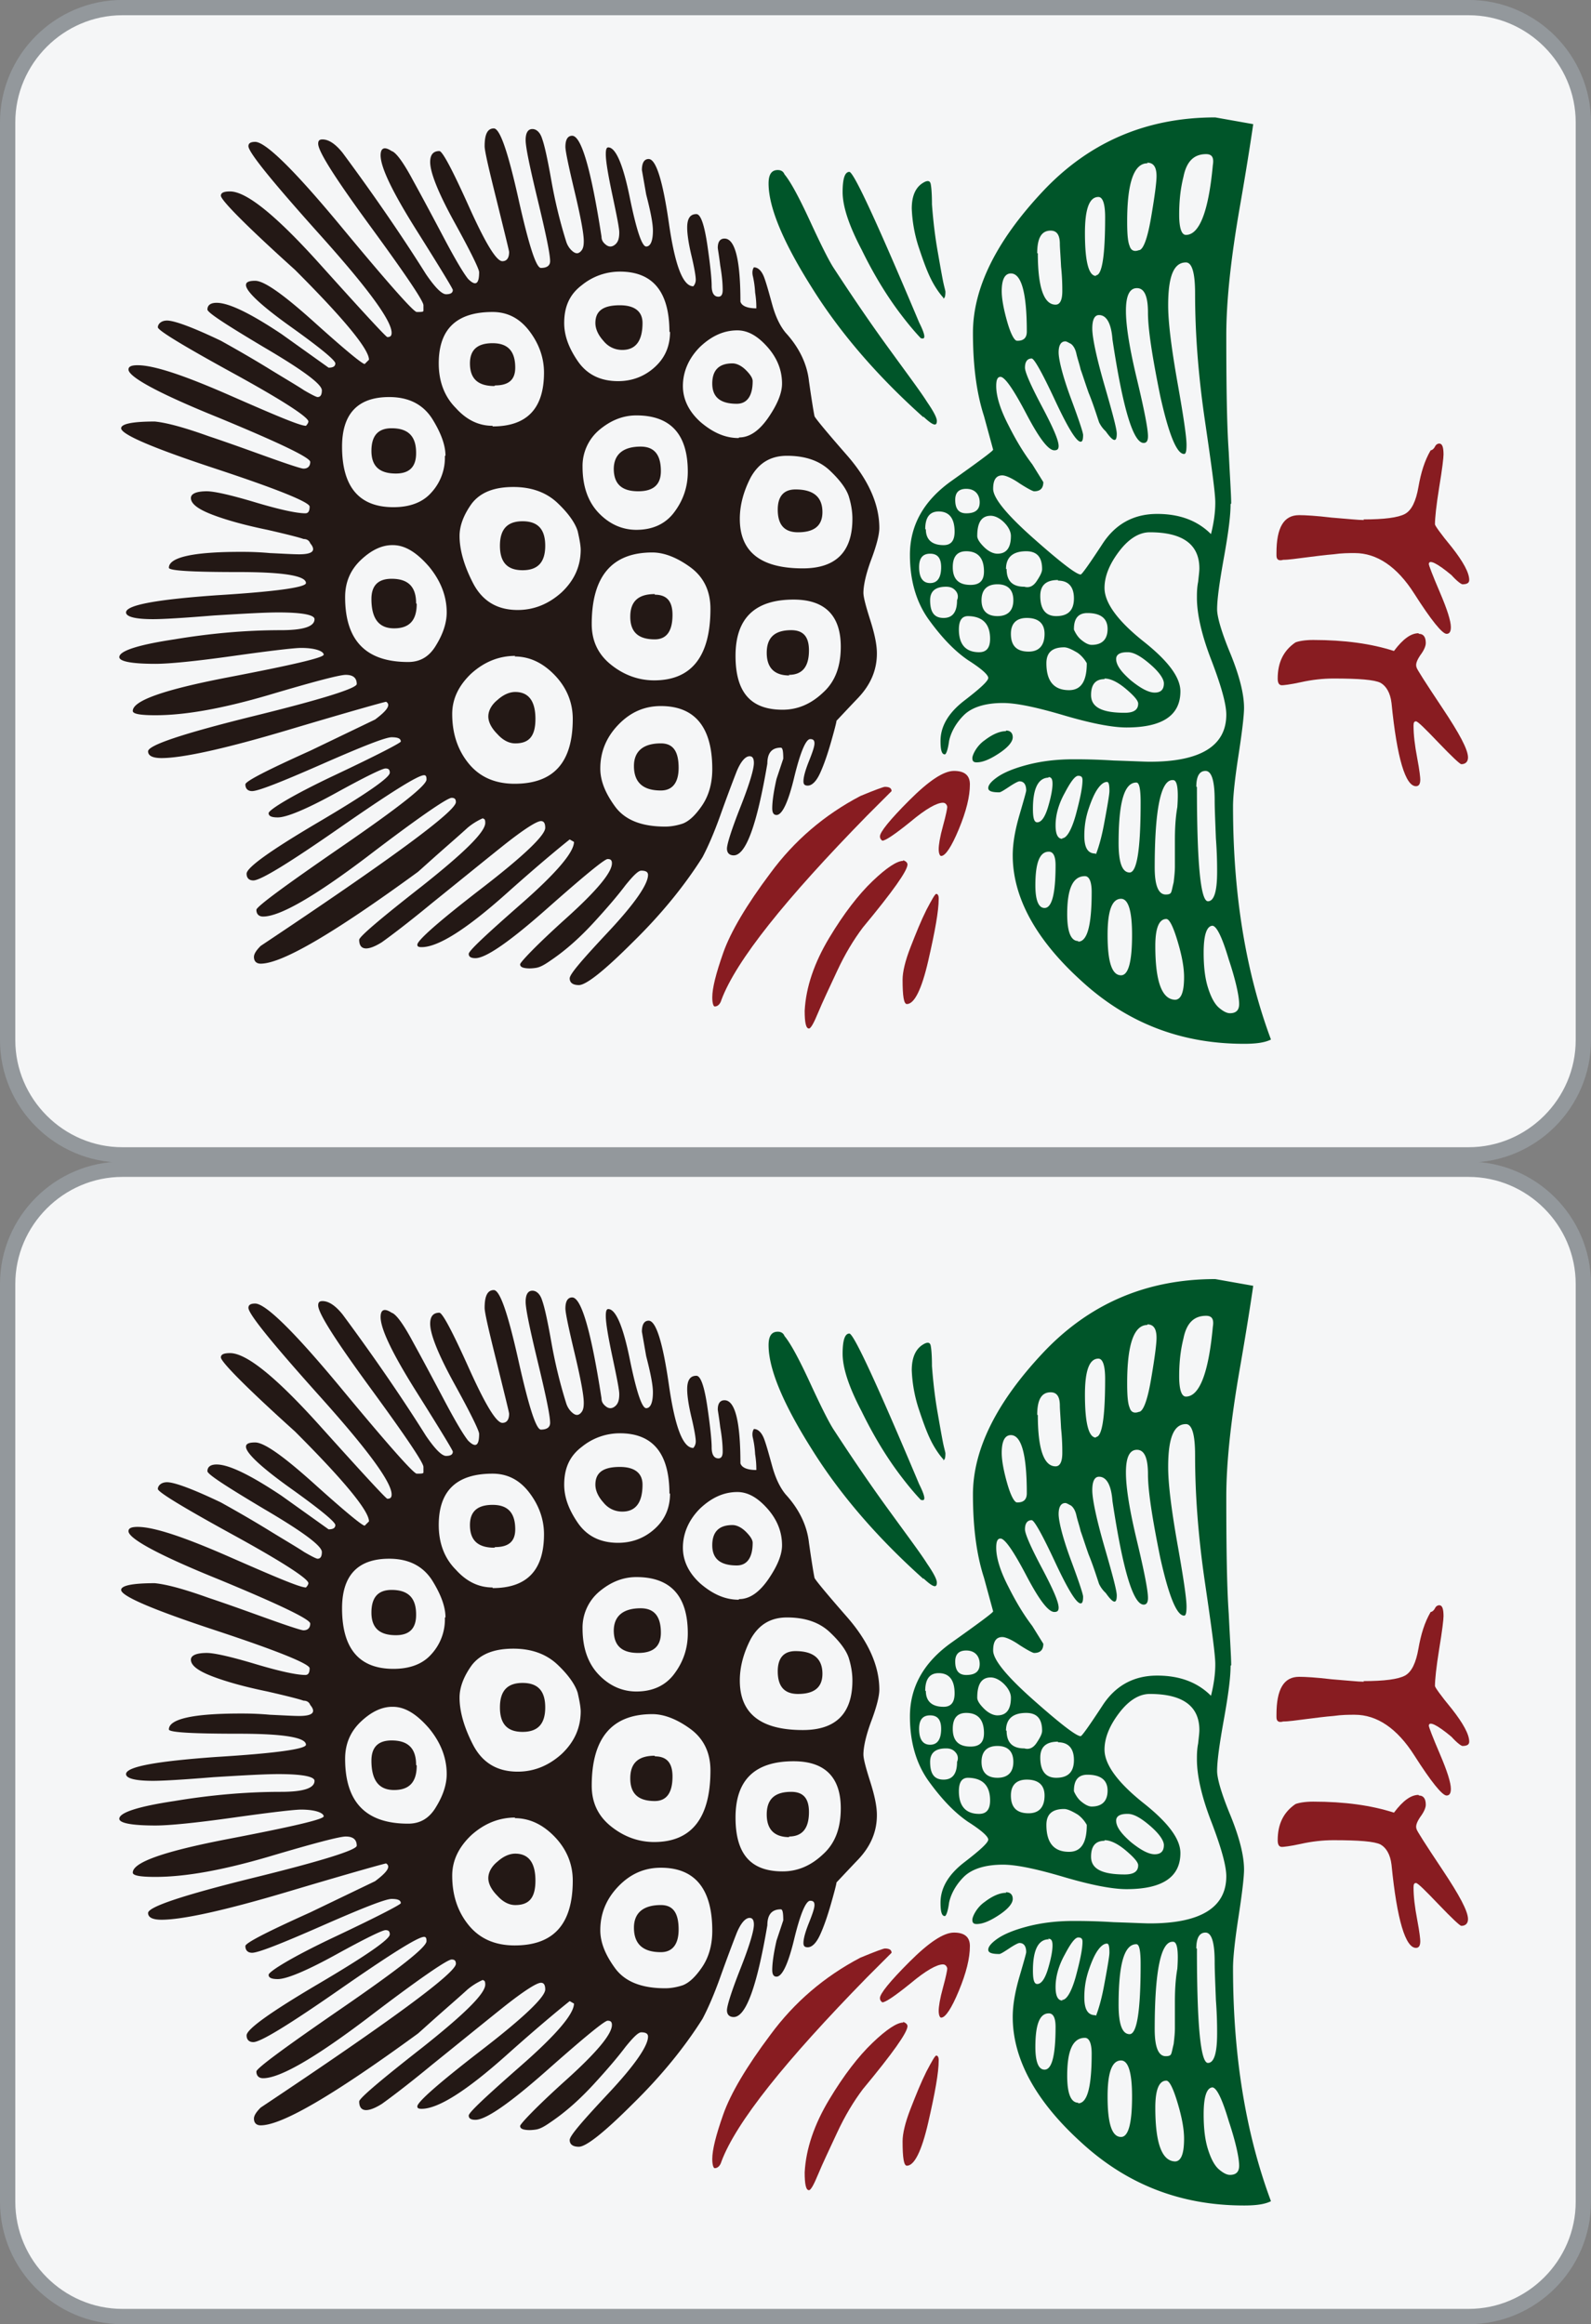 <svg id="_图层_1" xmlns="http://www.w3.org/2000/svg" version="1.1" viewBox="0 0 26 37.984"><rect x="0" y="0" width="26" height="37.984" fill="#808080" stroke="none"/><defs><style>.st0{fill:#f5f6f7}.st1{fill:#005529}.st2{fill:#231815}.st3{fill:#93989c}.st4{fill:#881c21}</style></defs><rect class="st0" x=".13" y="19.104" width="25.75" height="18.75" rx="1.88" ry="1.88"/><path class="st3" d="M.25 20.984c0-.96.79-1.75 1.75-1.75h22c.96 0 1.75.79 1.75 1.75v15c0 .96-.79 1.75-1.75 1.75H2c-.96 0-1.75-.79-1.75-1.75v-15m-.25 0v15c0 1.1.9 2 2 2h22c1.1 0 2-.9 2-2v-15c0-1.1-.9-2-2-2H2c-1.1 0-2 .9-2 2z"/><path class="st4" d="M14.76 33.044s.07.02.07.07c0 .1-.24.44-.73 1.03-.15.2-.29.43-.42.71s-.24.51-.31.68c-.07.17-.12.26-.15.26-.05 0-.07-.1-.07-.29.02-.39.16-.79.4-1.19.24-.4.48-.71.71-.93.23-.22.4-.33.5-.33v-.01zm-3.12 2.24c0-.15.06-.39.18-.73s.38-.78.77-1.3c.39-.53.88-.95 1.47-1.26.24-.1.38-.15.4-.15.07 0 .11.02.11.07l-.4.4c-1.34 1.37-2.14 2.37-2.38 3.01-.02.07-.06.11-.11.11-.02 0-.04-.05-.04-.15zm3.7-1.61c0 .2-.06.53-.17 1.01s-.23.71-.35.71c-.05 0-.07-.13-.07-.4 0-.12.04-.3.13-.53s.17-.43.26-.61c.09-.17.14-.26.16-.26s.04.02.04.07v.01zm-.92-.95s-.04-.02-.04-.07c0-.07.16-.27.48-.59s.56-.48.73-.48.26.07.26.22c0 .2-.06.44-.18.73s-.22.44-.29.44c-.02 0-.04-.04-.04-.11s.02-.2.07-.38.07-.29.07-.31-.02-.07-.07-.07c-.1 0-.28.1-.53.31-.26.21-.41.31-.46.31zM23.19 29.344c.07 0 .11.05.11.15 0 .05-.03.12-.09.2-.06.09-.08.15-.06.2 0 .02.14.24.42.66s.42.68.42.81c0 .07-.04.11-.11.11-.02 0-.15-.12-.37-.35-.22-.23-.34-.35-.37-.35s-.04.02-.04.07c0 .15.02.32.06.53.04.21.05.32.05.35 0 .07-.02.11-.07.11-.17 0-.31-.45-.4-1.36-.02-.17-.09-.28-.18-.33-.1-.05-.35-.07-.77-.07-.17 0-.35.02-.53.06s-.29.05-.31.05c-.05 0-.07-.04-.07-.11 0-.27.1-.46.29-.59.05-.02.15-.04.29-.04.51 0 .95.06 1.32.18.15-.2.28-.29.4-.29l.01.01zM22.28 27.474c.34 0 .57-.03.68-.09s.18-.21.22-.44c.04-.23.1-.43.2-.6.02 0 .05-.02.07-.06s.05-.05.07-.05c.05 0 .07.06.07.18 0 .05-.02.23-.07.53-.05.31-.07.51-.07.61 0 .02.09.15.28.38.18.23.28.41.28.53 0 .05-.04.07-.11.07-.02 0-.09-.05-.18-.15-.24-.2-.37-.26-.37-.18 0 .02.06.18.18.46s.18.47.18.57c0 .07-.02.11-.07.11-.07 0-.25-.22-.53-.66s-.61-.66-.97-.66c-.1 0-.21 0-.35.02-.13.01-.28.03-.44.05s-.29.04-.38.04c-.07.02-.11 0-.11-.07v-.04c0-.42.12-.62.37-.62.1 0 .28.01.53.04.26.02.43.04.53.04l-.01-.01z"/><path class="st2" d="M7.9 32.354s-.13.05-.26.16c-.12.11-.27.24-.44.39s-.29.26-.37.33c-1.37 1-2.22 1.5-2.57 1.5-.07 0-.11-.04-.11-.11 0-.05.04-.11.11-.18 2.13-1.42 3.19-2.2 3.19-2.35 0-.05-.02-.07-.07-.07-.07 0-.54.32-1.39.97-.86.65-1.42.97-1.69.97-.07 0-.11-.04-.11-.11 0-.05.46-.39 1.39-1.03.93-.64 1.39-1 1.39-1.1 0-.05-.01-.07-.04-.07-.1 0-.56.29-1.38.86s-1.29.86-1.41.86c-.07 0-.11-.04-.11-.11 0-.1.39-.38 1.17-.84.78-.46 1.17-.73 1.17-.81 0-.05-.02-.07-.07-.07s-.32.13-.81.4-.81.4-.95.4c-.1 0-.15-.02-.15-.07s.36-.28 1.08-.62 1.08-.53 1.08-.55c0-.05-.05-.07-.15-.07s-.48.15-1.14.44-1.04.44-1.14.44c-.07 0-.11-.04-.11-.11 0-.05.35-.23 1.06-.55l1.06-.51c.2-.15.26-.24.18-.29-.02 0-.56.15-1.6.46s-1.73.46-2.07.46c-.15 0-.22-.04-.22-.11 0-.1.57-.29 1.7-.57 1.14-.28 1.71-.46 1.71-.53 0-.1-.06-.15-.18-.15-.1 0-.52.11-1.26.33-.75.22-1.36.33-1.85.33-.24 0-.37-.02-.37-.07 0-.17.52-.35 1.56-.55s1.56-.32 1.56-.37-.12-.11-.37-.11c-.1 0-.46.04-1.1.13s-1.06.13-1.28.13c-.39 0-.59-.04-.59-.11 0-.1.3-.2.9-.29.6-.1 1.18-.15 1.74-.15.37 0 .55-.06.55-.18 0-.07-.2-.11-.59-.11-.22 0-.57.02-1.06.05-.49.04-.82.06-.99.06-.29 0-.44-.04-.44-.11 0-.12.49-.21 1.47-.28.98-.06 1.47-.13 1.47-.2 0-.12-.37-.18-1.1-.18s-1.14-.02-1.14-.07c0-.17.39-.26 1.17-.26.1 0 .26 0 .48.02.22.01.38.02.48.02.22 0 .28-.06.18-.18-.02-.05-.06-.07-.11-.07-.05-.02-.24-.07-.59-.15-.34-.07-.64-.15-.88-.24s-.37-.18-.37-.28c0-.07.09-.11.26-.11.12 0 .39.06.79.18s.68.18.82.18c.05 0 .07-.04.07-.11s-.51-.28-1.54-.62c-1.03-.34-1.54-.56-1.54-.66 0-.07.18-.11.55-.11.2.02.49.1.88.24.39.13.74.26 1.05.37.31.11.47.16.5.16.07 0 .11-.04.11-.11s-.5-.31-1.49-.72c-.99-.4-1.48-.67-1.48-.79 0-.05.05-.07.15-.07.27 0 .77.17 1.5.49.73.32 1.15.5 1.25.5.02-.02.04-.05.04-.07 0-.07-.41-.34-1.23-.79-.82-.45-1.23-.7-1.23-.75s.05-.11.15-.11c.12 0 .42.11.88.33.27.15.53.3.79.46s.45.27.57.35c.12.07.2.11.22.11.05 0 .07-.04.07-.11 0-.1-.31-.33-.94-.7-.62-.37-.93-.57-.93-.62 0-.07.05-.11.15-.11.2 0 .55.17 1.06.51l.77.55c.07 0 .11-.02.11-.07s-.24-.25-.73-.6-.73-.58-.73-.68c0-.05.05-.07.15-.07.15 0 .47.23.97.68s.78.68.82.68l.07-.07c0-.17-.4-.66-1.21-1.47-.81-.73-1.21-1.14-1.21-1.21 0-.05.05-.07.15-.07.27 0 .76.4 1.47 1.19.71.79 1.08 1.19 1.1 1.19.05 0 .07-.02.07-.07 0-.2-.39-.73-1.17-1.6-.78-.87-1.17-1.35-1.17-1.45 0-.05.04-.07.11-.07.17 0 .64.46 1.41 1.39.77.93 1.18 1.39 1.23 1.39.07 0 .11 0 .11-.02v-.09c0-.07-.29-.5-.86-1.28s-.86-1.23-.86-1.36c0-.05.02-.07.07-.07.1 0 .21.07.33.22.54.73.99 1.39 1.36 1.98.15.22.26.33.33.33s.11-.02.11-.07c0-.02-.2-.35-.59-.97-.39-.62-.59-1.03-.59-1.23 0-.12.06-.15.18-.07.07.02.19.18.35.48.16.29.33.61.51.95.18.34.31.56.39.66.12.12.18.09.18-.11 0-.05-.13-.32-.4-.81-.27-.49-.4-.82-.4-.99 0-.12.05-.18.15-.18.05 0 .21.3.48.9s.45.9.55.9c.07 0 .11-.05.11-.15 0-.02-.07-.3-.2-.83-.13-.52-.2-.82-.2-.9 0-.2.05-.29.15-.29s.23.38.4 1.14c.17.76.29 1.14.37 1.14.1 0 .15-.04.15-.11 0-.12-.07-.45-.2-.99s-.2-.87-.2-.99.04-.18.11-.18.13.06.16.16c.04.11.09.34.15.68s.14.67.24.99c.02.07.06.13.11.17.05.04.09.04.13 0s.05-.09.05-.17c0-.12-.05-.39-.15-.81-.1-.42-.15-.66-.15-.73 0-.12.04-.18.11-.18.15 0 .31.55.48 1.65 0 .05.02.09.07.13.05.04.1.04.15 0 .05-.04.07-.1.07-.2 0-.07-.04-.27-.11-.6s-.11-.56-.11-.68c0-.07.01-.11.04-.11.12 0 .24.27.35.81.11.54.2.81.27.81s.11-.09.11-.26c0-.12-.04-.32-.11-.59l-.07-.4c0-.12.04-.18.11-.18.12 0 .23.35.33 1.04.1.7.23 1.04.4 1.04a.16.16 0 0 0 .04-.11c0-.05-.02-.18-.07-.39-.05-.21-.07-.36-.07-.46 0-.15.05-.22.15-.22.07 0 .13.17.18.51.05.34.07.56.07.66 0 .12.04.18.11.18.05 0 .07-.04.07-.11 0-.1-.01-.23-.04-.4-.02-.17-.04-.27-.04-.29 0-.1.04-.15.11-.15.17 0 .26.34.26 1.03.02.07.11.11.26.11 0-.05 0-.13-.02-.26a1.55 1.55 0 0 0-.04-.28c-.01-.06 0-.1.02-.13.07 0 .13.06.17.17s.08.26.13.44.12.34.22.46c.22.24.35.51.38.79.04.28.07.47.09.57 0 .02.18.24.53.64.35.4.53.8.53 1.19 0 .1-.04.27-.13.51s-.13.43-.13.55c0 .07.04.22.11.44s.11.4.11.55c0 .27-.1.51-.31.73s-.32.34-.35.37c0 .02-.03.14-.09.35s-.12.38-.18.51-.13.2-.2.2c-.05 0-.07-.02-.07-.07 0-.07.03-.18.09-.33s.09-.24.09-.29-.02-.07-.07-.07c-.07 0-.16.21-.26.62-.1.42-.2.62-.29.62-.05 0-.07-.04-.07-.11 0-.1.02-.26.07-.48l.11-.33c0-.12-.01-.18-.04-.18-.15 0-.22.09-.22.26-.17 1-.35 1.5-.55 1.5-.07 0-.11-.04-.11-.11s.07-.3.22-.68c.15-.38.22-.62.22-.72 0-.07-.02-.11-.07-.11-.07 0-.15.09-.22.27-.07.18-.16.42-.26.7s-.2.51-.29.68c-.29.46-.67.93-1.14 1.39-.46.46-.76.7-.88.7-.1 0-.15-.04-.15-.11s.21-.31.64-.77.64-.77.64-.92c0-.05-.04-.07-.11-.07-.05 0-.13.08-.26.24-.12.16-.29.36-.51.6-.22.24-.45.45-.7.62-.1.07-.18.12-.26.13-.07.01-.13.01-.18 0s-.07-.03-.07-.06.25-.3.75-.75.75-.75.75-.9c0-.05-.02-.07-.07-.07s-.38.27-.99.81-1 .81-1.17.81c-.07 0-.11-.02-.11-.07s.29-.32.86-.82c.57-.5.86-.84.86-1.01l-.07-.04s-.37.29-1.03.88-1.12.88-1.39.88c-.05 0-.07-.01-.07-.04 0-.07.35-.38 1.05-.92.7-.54 1.04-.87 1.04-.99 0-.07-.02-.11-.07-.11-.07 0-.29.14-.64.42-.35.28-.73.59-1.14.92-.4.33-.68.54-.82.64-.24.15-.37.13-.37-.04 0-.05.34-.34 1.03-.88.68-.54 1.03-.88 1.03-1.03 0-.05-.01-.07-.04-.07l.01-.01zm1.91-.81c0 .2.08.4.24.62s.43.33.82.33c.1 0 .2-.02.29-.05.1-.04.2-.13.31-.29.11-.16.17-.36.17-.6 0-.68-.28-1.03-.84-1.03-.27 0-.5.1-.7.31s-.29.45-.29.71zm.55-.04c0-.24.15-.37.44-.37.2 0 .29.13.29.4 0 .24-.1.37-.29.37-.29 0-.44-.13-.44-.4zm-1.94-1.8c-.27 0-.51.1-.72.29-.21.2-.31.42-.31.66 0 .32.09.59.27.81s.43.33.75.33c.64 0 .95-.35.95-1.06 0-.27-.1-.51-.29-.71-.2-.21-.42-.31-.66-.31l.01-.01zm0 1.43c-.1 0-.2-.05-.29-.15-.1-.1-.15-.2-.15-.29s.05-.19.15-.27c.1-.09.2-.13.29-.13.22 0 .33.15.33.44s-.11.4-.33.4zm4.55-2.35c-.64 0-.95.31-.95.92s.26.88.77.88c.24 0 .46-.09.66-.28.2-.18.29-.43.29-.75 0-.51-.26-.77-.77-.77zm-3.3.4c0 .27.1.49.31.66s.45.26.71.26c.61 0 .92-.39.92-1.17 0-.29-.11-.52-.33-.68-.22-.16-.43-.24-.62-.24-.66 0-.99.39-.99 1.17zm3.23.84c-.24 0-.37-.12-.37-.37s.13-.37.4-.37c.2 0 .29.11.29.33 0 .27-.11.4-.33.4l.01.01zm-6.49-2.13c-.17 0-.34.08-.51.24s-.26.36-.26.61c0 .71.34 1.06 1.03 1.06.2 0 .35-.09.46-.28.11-.18.17-.36.17-.53 0-.27-.1-.52-.29-.75-.2-.23-.39-.35-.59-.35h-.01zm4.29.81c.2 0 .29.11.29.33 0 .27-.1.4-.29.4-.27 0-.4-.12-.4-.37s.13-.37.4-.37v.01zm-3.89.15c0 .27-.12.4-.37.4s-.37-.16-.37-.48c0-.22.11-.33.33-.33.27 0 .4.13.4.4l.01.01zm2.68-.88c0-.07-.02-.18-.05-.31-.04-.13-.15-.29-.33-.46s-.42-.26-.72-.26c-.32 0-.54.09-.68.27-.13.18-.2.36-.2.53 0 .22.07.48.22.77.15.29.39.44.73.44.27 0 .51-.1.72-.29.21-.2.31-.43.31-.7v.01zm-1.32-.07c0-.27.12-.4.37-.4s.37.13.37.4-.12.4-.37.4-.37-.13-.37-.4zm4.69-1.47c-.27 0-.46.12-.59.35-.12.23-.18.46-.18.68 0 .54.34.81 1.03.81.54 0 .81-.27.81-.81 0-.12-.02-.24-.06-.37-.04-.12-.14-.26-.31-.42s-.4-.24-.7-.24zm-.15.88c0-.22.1-.33.29-.33.29 0 .44.12.44.37 0 .22-.13.33-.4.33-.22 0-.33-.12-.33-.37zm-2.31.33c.27 0 .48-.1.62-.29.15-.2.22-.42.22-.66 0-.61-.28-.92-.84-.92-.22 0-.42.08-.61.24a.77.77 0 0 0-.27.6c0 .32.09.57.26.75s.38.28.62.28zm-3.12-1.21c0-.17-.07-.37-.22-.61-.15-.23-.38-.35-.7-.35-.51 0-.77.27-.77.81 0 .66.28.99.84.99.27 0 .48-.08.62-.24a.84.84 0 0 0 .22-.6h.01zm2.75.22c0-.24.15-.37.44-.37.22 0 .33.13.33.4 0 .22-.12.33-.37.33-.27 0-.4-.12-.4-.37v.01zm-3.23-.26c0 .22-.11.33-.33.33-.27 0-.4-.12-.4-.37s.11-.37.33-.37c.27 0 .4.13.4.4v.01zm5.28-.26c.17 0 .33-.11.48-.33s.22-.4.22-.55c0-.22-.08-.42-.24-.6s-.32-.27-.49-.27c-.22 0-.42.09-.61.27-.18.18-.28.4-.28.64 0 .22.1.42.29.59.2.17.4.26.62.26l.01-.01zm-4.03-.18c.56 0 .84-.29.84-.88 0-.24-.08-.47-.24-.68s-.36-.31-.6-.31c-.59 0-.88.28-.88.84 0 .29.09.54.28.73.18.2.38.29.6.29v.01zm3.92-1.03c.07 0 .15.04.22.11s.11.13.11.18c0 .24-.09.37-.26.37-.27 0-.4-.11-.4-.33s.11-.33.33-.33zm-3.89.37c-.27 0-.4-.12-.4-.37 0-.22.12-.33.37-.33s.37.13.37.4c0 .2-.11.29-.33.29l-.01.01zm2.86-.88c0-.66-.27-.99-.81-.99a.98.98 0 0 0-.62.22c-.2.15-.29.35-.29.62 0 .2.07.4.22.62.15.22.37.33.66.33.22 0 .42-.07.59-.22.17-.15.26-.34.26-.59l-.01.01zm-.44-.15c0 .29-.11.44-.33.44-.12 0-.23-.05-.31-.15-.09-.1-.13-.2-.13-.29 0-.2.13-.29.4-.29.24 0 .37.1.37.29z"/><path class="st1" d="M20.11 27.224c0 .2-.04.49-.11.88s-.11.67-.11.84c0 .12.07.37.22.73.15.37.22.66.22.88 0 .12-.03.38-.09.77s-.09.67-.09.84c0 1.44.21 2.71.62 3.81-.1.05-.24.07-.44.07-1.03 0-1.91-.34-2.66-1.03-.75-.68-1.12-1.37-1.12-2.05 0-.2.04-.42.11-.66s.11-.38.11-.4c0-.1-.04-.15-.11-.15-.02 0-.08.03-.17.09s-.14.09-.16.09c-.12 0-.18-.02-.18-.07s.05-.11.15-.18c.1-.07.26-.14.49-.2s.48-.09.75-.09c.12 0 .34 0 .66.02.32.01.51.02.59.02.83 0 1.25-.26 1.25-.77 0-.17-.08-.46-.24-.88-.16-.41-.24-.76-.24-1.03 0-.07 0-.16.02-.26.01-.1.02-.17.02-.22 0-.39-.27-.59-.81-.59-.17 0-.34.1-.5.31s-.24.41-.24.6c0 .24.21.53.62.86.42.33.62.6.62.83 0 .39-.29.59-.88.59-.24 0-.59-.07-1.03-.2s-.77-.2-.99-.2c-.29 0-.51.07-.64.2s-.21.28-.24.42c-.02.15-.05.22-.07.22-.05 0-.07-.07-.07-.22 0-.24.13-.46.39-.66s.39-.32.39-.37-.11-.15-.33-.29c-.22-.15-.43-.37-.64-.66s-.31-.65-.31-1.06c0-.49.23-.89.68-1.21s.68-.49.68-.51l-.15-.55c-.12-.37-.18-.82-.18-1.36 0-.73.38-1.5 1.14-2.31.76-.81 1.7-1.21 2.82-1.21l.62.11s-.07.5-.22 1.36-.22 1.55-.22 2.09c0 .86.01 1.49.04 1.91.02.42.04.7.04.84l-.01.01zm-.29 6.89c-.1 0-.15.15-.15.44 0 .22.02.41.07.57s.11.27.18.33.13.09.18.09c.1 0 .15-.05.15-.15 0-.12-.05-.37-.17-.73-.11-.37-.2-.55-.27-.55h.01zm-.62 1.21c.1 0 .15-.12.15-.37 0-.17-.04-.37-.11-.6s-.13-.35-.18-.35c-.12 0-.18.15-.18.44 0 .59.11.88.33.88h-.01zm-1.1-1.06c0 .44.07.66.22.66.12 0 .18-.22.18-.66 0-.39-.06-.59-.18-.59-.15 0-.22.2-.22.59zm-.48.11c.15 0 .22-.27.22-.81 0-.17-.04-.26-.11-.26-.2 0-.29.21-.29.62 0 .29.06.44.18.44v.01zm-.55-.55c.12 0 .18-.23.18-.7 0-.15-.04-.22-.11-.22-.15 0-.22.18-.22.55 0 .24.05.37.15.37zm2.49-1.98c0 1.25.06 1.87.18 1.87.1 0 .15-.16.15-.48 0-.1 0-.28-.02-.55-.01-.27-.02-.48-.02-.62 0-.32-.05-.48-.15-.48s-.15.09-.15.26h.01zm-.4-.11c-.19 0-.29.48-.29 1.43 0 .29.06.44.18.44.05 0 .08-.01.09-.04.01-.02.02-.08.04-.16.01-.09.02-.17.02-.26v-.42c0-.2.01-.38.04-.55.02-.29 0-.44-.07-.44h-.01zm-.59.04c-.2 0-.29.33-.29.99 0 .32.06.48.18.48s.18-.38.18-1.14c0-.22-.02-.33-.07-.33zm-.66 1.17s.07-.16.13-.48.09-.5.09-.55c0-.1-.01-.15-.04-.15-.05 0-.1.04-.15.11s-.1.18-.15.33-.07.29-.07.44c0 .2.06.29.18.29l.01.01zm-.55-.26c.07 0 .15-.13.22-.38.07-.26.11-.45.11-.57 0-.05-.02-.07-.07-.07s-.12.09-.22.28c-.1.18-.15.36-.15.53 0 .15.04.22.11.22v-.01zm-.22-.99c-.17 0-.26.17-.26.51 0 .15.02.22.07.22.07 0 .13-.09.18-.26.05-.17.07-.29.07-.37s-.02-.11-.07-.11l.01.01zm-.7-.77c.07 0 .11.04.11.11s-.07.16-.22.26-.27.15-.37.15c-.05 0-.07-.02-.07-.07s.07-.2.2-.29c.13-.1.25-.15.35-.15v-.01zm1.61-.84c-.15 0-.22.09-.22.26 0 .2.18.29.55.29.15 0 .22-.05.22-.15 0-.05-.07-.13-.2-.24-.13-.11-.25-.17-.35-.17v.01zm.37-.44c-.12 0-.18.04-.18.11 0 .1.08.21.24.35.16.13.29.2.39.2s.15-.05.15-.15c0-.07-.07-.18-.22-.31s-.27-.2-.37-.2h-.01zm-.66.18s-.05-.1-.15-.17c-.1-.06-.17-.09-.22-.09-.2 0-.29.09-.29.26 0 .29.12.44.37.44.2 0 .29-.15.29-.44zm-1.94-.77c-.1 0-.15.07-.15.22 0 .24.11.37.33.37.12 0 .18-.07.18-.22 0-.24-.12-.37-.37-.37h.01zm1.25.29c0-.17-.1-.26-.29-.26-.17 0-.26.09-.26.26 0 .2.1.29.29.29.17 0 .26-.1.26-.29zm.48-.07s.04.1.11.16.13.09.18.09c.17 0 .26-.09.26-.26s-.11-.26-.33-.26c-.15 0-.22.09-.22.26v.01zm-2.35-.48c0 .2.07.29.22.29s.22-.1.22-.29a.14.14 0 0 0-.02-.15c-.04-.05-.09-.07-.16-.07-.17 0-.26.07-.26.22zm1.36 0c0-.17-.09-.26-.26-.26s-.26.09-.26.26.09.26.26.26.26-.09.26-.26zm.73-.33c-.2 0-.29.09-.29.26 0 .22.09.33.26.33.2 0 .29-.1.29-.29s-.09-.29-.26-.29v-.01zm-.84-.18c0 .2.1.29.29.29.07.02.14 0 .2-.09s.09-.15.09-.2c0-.2-.09-.29-.26-.29-.22 0-.33.1-.33.29h.01zm-.37.04c0-.22-.1-.33-.29-.33-.15 0-.22.09-.22.26 0 .2.1.29.29.29.15 0 .22-.07.22-.22zm-1.06-.07c0 .17.06.26.18.26s.18-.09.18-.26c0-.15-.06-.22-.18-.22s-.18.07-.18.22zm4.84-1.06c0-.15-.06-.59-.17-1.34s-.16-1.44-.16-2.07c0-.34-.05-.51-.15-.51-.2 0-.29.23-.29.7 0 .27.05.68.15 1.25.1.56.15.9.15 1.03 0 .1-.01.15-.04.15-.12 0-.25-.32-.39-.95-.13-.64-.2-1.09-.2-1.36s-.06-.4-.18-.4-.18.12-.18.37.06.62.18 1.12.18.81.18.93c0 .07-.02.11-.07.11-.17 0-.34-.56-.51-1.69-.02-.27-.1-.4-.22-.4-.07 0-.11.07-.11.22s.07.48.2.93c.13.45.2.71.2.79 0 .15-.06.13-.18-.04a.479.479 0 0 1-.11-.15c-.05-.15-.1-.31-.17-.48-.06-.17-.1-.3-.13-.38-.02-.09-.05-.17-.07-.26s-.06-.14-.09-.16c-.04-.02-.07-.04-.09-.04-.07 0-.11.06-.11.18s.07.4.2.75.2.56.2.6c0 .07-.01.11-.04.11-.07 0-.21-.23-.42-.68-.21-.45-.34-.68-.38-.68-.07 0-.11.05-.11.15 0 .07.09.28.27.62s.28.56.28.66c0 .05-.02.07-.07.07-.1 0-.25-.2-.46-.6s-.35-.6-.42-.6c-.05 0-.07.05-.07.15 0 .17.07.39.2.64.13.26.26.47.39.64l.18.29c0 .1-.05.15-.15.15-.02 0-.1-.04-.24-.13-.13-.09-.23-.13-.28-.13-.1 0-.15.07-.15.22s.22.42.66.81.7.59.77.59c.02 0 .14-.17.35-.49.21-.33.51-.5.9-.5.37 0 .66.11.88.33.05-.2.07-.37.07-.51v-.01zm-3.67.22c-.15 0-.22.11-.22.33 0 .05.04.11.11.18.07.07.15.11.22.11.15 0 .22-.1.22-.29 0-.07-.04-.15-.11-.22s-.15-.11-.22-.11zm-1.06.22c0 .17.1.26.29.26.12 0 .18-.07.18-.22 0-.22-.09-.33-.26-.33-.15 0-.22.1-.22.29h.01zm.66-.66c-.12 0-.18.06-.18.18 0 .15.06.22.18.22.15 0 .22-.06.22-.18s-.07-.22-.22-.22zm-.7-1.17c-.76-.68-1.37-1.39-1.83-2.13-.46-.73-.7-1.3-.7-1.69 0-.15.05-.22.15-.22.05 0 .09.02.11.07.1.12.24.38.42.77s.31.65.39.77c.32.49.62.93.92 1.34.29.4.5.68.6.84.11.16.16.26.16.31 0 .1-.07.07-.22-.07v.01zm1.54-1.25c.1 0 .15-.05.15-.15 0-.64-.09-.95-.26-.95-.1 0-.15.1-.15.29 0 .12.03.29.09.5s.12.31.16.31h.01zm-1.58-.04s-.14-.14-.35-.42-.42-.62-.62-1.03c-.21-.4-.31-.71-.31-.94s.04-.33.11-.33.45.82 1.14 2.46c.1.2.11.28.04.26h-.01zm1.91-1.39c0 .56.1.84.29.84.07 0 .11-.07.11-.22 0-.07 0-.21-.02-.4-.01-.2-.02-.32-.02-.37 0-.15-.05-.22-.15-.22-.15 0-.22.12-.22.37h.01zm-1.54.73s-.08-.08-.17-.24-.16-.36-.24-.6a2.32 2.32 0 0 1-.11-.62c0-.22.07-.37.22-.44.05-.02.08-.01.09.04s.02.16.02.33c.02.27.05.52.09.75s.07.4.09.5.04.16.04.18c0 .07-.01.11-.04.11l.01-.01zm2.49-.37c.1 0 .15-.32.15-.95 0-.22-.04-.33-.11-.33-.15 0-.22.2-.22.59 0 .46.06.7.18.7v-.01zm.84-1.83c-.22 0-.33.32-.33.95 0 .2.01.33.04.4.02.07.07.1.15.07.07 0 .14-.18.2-.53.06-.35.09-.58.09-.68 0-.15-.05-.22-.15-.22v.01zm.59.22c-.05.2-.07.4-.07.62s.04.33.11.33c.22 0 .37-.38.44-1.14.02-.12-.01-.18-.11-.18-.2 0-.32.12-.37.37z"/><g><rect class="st0" x=".13" y=".119" width="25.75" height="18.75" rx="1.88" ry="1.88"/><path class="st3" d="M.25 1.999c0-.96.79-1.75 1.75-1.75h22c.96 0 1.75.79 1.75 1.75v15c0 .96-.79 1.75-1.75 1.75H2c-.96 0-1.75-.79-1.75-1.75v-15m-.25 0v15c0 1.1.9 2 2 2h22c1.1 0 2-.9 2-2v-15c0-1.1-.9-2-2-2H2c-1.1 0-2 .9-2 2z"/></g><g><path class="st4" d="M14.76 14.059s.07.02.07.07c0 .1-.24.44-.73 1.03-.15.2-.29.43-.42.71s-.24.51-.31.68c-.07.17-.12.26-.15.26-.05 0-.07-.1-.07-.29.02-.39.16-.79.4-1.19.24-.4.48-.71.71-.93.23-.22.4-.33.5-.33v-.01zm-3.12 2.24c0-.15.06-.39.18-.73s.38-.78.77-1.3c.39-.53.88-.95 1.47-1.26.24-.1.38-.15.4-.15.07 0 .11.02.11.07l-.4.4c-1.34 1.37-2.14 2.37-2.38 3.01-.02.07-.06.11-.11.11-.02 0-.04-.05-.04-.15zm3.7-1.61c0 .2-.06.53-.17 1.01s-.23.71-.35.71c-.05 0-.07-.13-.07-.4 0-.12.04-.3.13-.53s.17-.43.26-.61c.09-.17.14-.26.16-.26s.04.02.04.07v.01zm-.92-.95s-.04-.02-.04-.07c0-.07.16-.27.48-.59s.56-.48.73-.48.26.07.26.22c0 .2-.06.44-.18.73s-.22.44-.29.44c-.02 0-.04-.04-.04-.11s.02-.2.07-.38.07-.29.07-.31-.02-.07-.07-.07c-.1 0-.28.1-.53.31-.26.21-.41.31-.46.31zM23.19 10.359c.07 0 .11.05.11.15 0 .05-.03.12-.09.2-.06.09-.08.15-.06.2 0 .02.14.24.42.66s.42.68.42.81c0 .07-.04.11-.11.11-.02 0-.15-.12-.37-.35-.22-.23-.34-.35-.37-.35s-.04.02-.04.07c0 .15.02.32.06.53.04.21.05.32.05.35 0 .07-.02.11-.07.11-.17 0-.31-.45-.4-1.36-.02-.17-.09-.28-.18-.33-.1-.05-.35-.07-.77-.07-.17 0-.35.02-.53.06s-.29.05-.31.05c-.05 0-.07-.04-.07-.11 0-.27.1-.46.29-.59.05-.02.15-.04.29-.04.51 0 .95.06 1.32.18.15-.2.28-.29.4-.29l.01.01zM22.28 8.489c.34 0 .57-.03.68-.09s.18-.21.22-.44c.04-.23.1-.43.2-.6.02 0 .05-.02.07-.06s.05-.05.07-.05c.05 0 .07.06.07.18 0 .05-.02.23-.07.53-.05.31-.07.51-.07.61 0 .02.09.15.28.38.18.23.28.41.28.53 0 .05-.04.07-.11.07-.02 0-.09-.05-.18-.15-.24-.2-.37-.26-.37-.18 0 .02.06.18.18.46s.18.47.18.57c0 .07-.02.11-.07.11-.07 0-.25-.22-.53-.66s-.61-.66-.97-.66c-.1 0-.21 0-.35.02-.13.01-.28.03-.44.05s-.29.04-.38.04c-.07.02-.11 0-.11-.07v-.04c0-.42.12-.62.37-.62.1 0 .28.01.53.04.26.02.43.04.53.04l-.01-.01z"/><path class="st2" d="M7.9 13.369s-.13.05-.26.16c-.12.11-.27.24-.44.39s-.29.26-.37.33c-1.37 1-2.22 1.5-2.57 1.5-.07 0-.11-.04-.11-.11 0-.05.04-.11.11-.18 2.13-1.42 3.19-2.2 3.19-2.35 0-.05-.02-.07-.07-.07-.07 0-.54.32-1.39.97-.86.65-1.42.97-1.69.97-.07 0-.11-.04-.11-.11 0-.05.46-.39 1.39-1.03.93-.64 1.39-1 1.39-1.1 0-.05-.01-.07-.04-.07-.1 0-.56.29-1.38.86s-1.29.86-1.41.86c-.07 0-.11-.04-.11-.11 0-.1.39-.38 1.17-.84.78-.46 1.17-.73 1.17-.81 0-.05-.02-.07-.07-.07s-.32.13-.81.4-.81.4-.95.4c-.1 0-.15-.02-.15-.07s.36-.28 1.08-.62 1.08-.53 1.08-.55c0-.05-.05-.07-.15-.07s-.48.15-1.14.44-1.04.44-1.14.44c-.07 0-.11-.04-.11-.11 0-.05.35-.23 1.06-.55l1.06-.51c.2-.15.26-.24.18-.29-.02 0-.56.15-1.6.46s-1.73.46-2.07.46c-.15 0-.22-.04-.22-.11 0-.1.57-.29 1.7-.57 1.14-.28 1.71-.46 1.71-.53 0-.1-.06-.15-.18-.15-.1 0-.52.11-1.26.33-.75.22-1.36.33-1.85.33-.24 0-.37-.02-.37-.07 0-.17.52-.35 1.56-.55s1.56-.32 1.56-.37-.12-.11-.37-.11c-.1 0-.46.04-1.1.13s-1.06.13-1.28.13c-.39 0-.59-.04-.59-.11 0-.1.3-.2.9-.29.6-.1 1.18-.15 1.74-.15.37 0 .55-.06.55-.18 0-.07-.2-.11-.59-.11-.22 0-.57.02-1.06.05-.49.04-.82.06-.99.06-.29 0-.44-.04-.44-.11 0-.12.49-.21 1.47-.28.98-.06 1.47-.13 1.47-.2 0-.12-.37-.18-1.1-.18s-1.14-.02-1.14-.07c0-.17.39-.26 1.17-.26.1 0 .26 0 .48.02.22.01.38.02.48.02.22 0 .28-.06.18-.18-.02-.05-.06-.07-.11-.07-.05-.02-.24-.07-.59-.15-.34-.07-.64-.15-.88-.24s-.37-.18-.37-.28c0-.07.09-.11.26-.11.12 0 .39.06.79.18s.68.18.82.18c.05 0 .07-.04.07-.11s-.51-.28-1.54-.62c-1.03-.34-1.54-.56-1.54-.66 0-.07.18-.11.55-.11.2.02.49.1.88.24.39.13.74.26 1.05.37.31.11.47.16.5.16.07 0 .11-.04.11-.11s-.5-.31-1.49-.72c-.99-.4-1.48-.67-1.48-.79 0-.05.05-.07.15-.07.27 0 .77.17 1.5.49.73.32 1.15.5 1.25.5.02-.02.04-.05.04-.07 0-.07-.41-.34-1.23-.79-.82-.45-1.23-.7-1.23-.75s.05-.11.15-.11c.12 0 .42.11.88.33.27.15.53.3.79.46s.45.27.57.35c.12.07.2.11.22.11.05 0 .07-.04.07-.11 0-.1-.31-.33-.94-.7-.62-.37-.93-.57-.93-.62 0-.07.05-.11.15-.11.2 0 .55.17 1.06.51l.77.55c.07 0 .11-.02.11-.07s-.24-.25-.73-.6-.73-.58-.73-.68c0-.05.05-.07.15-.07.15 0 .47.23.97.68s.78.68.82.68l.07-.07c0-.17-.4-.66-1.21-1.47-.81-.73-1.21-1.14-1.21-1.21 0-.05.05-.07.15-.07.27 0 .76.4 1.47 1.19.71.79 1.08 1.19 1.1 1.19.05 0 .07-.02.07-.07 0-.2-.39-.73-1.17-1.6-.78-.87-1.17-1.35-1.17-1.45 0-.05.04-.07.11-.07.17 0 .64.46 1.41 1.39.77.93 1.18 1.39 1.23 1.39.07 0 .11 0 .11-.02v-.09c0-.07-.29-.5-.86-1.28s-.86-1.23-.86-1.36c0-.05.02-.07.07-.07.1 0 .21.07.33.22.54.73.99 1.39 1.36 1.98.15.22.26.33.33.33s.11-.02.11-.07c0-.02-.2-.35-.59-.97-.39-.62-.59-1.03-.59-1.23 0-.12.06-.15.18-.07.07.02.19.18.35.48.16.29.33.61.51.95.18.34.31.56.39.66.12.12.18.09.18-.11 0-.05-.13-.32-.4-.81-.27-.49-.4-.82-.4-.99 0-.12.05-.18.15-.18.05 0 .21.3.48.9s.45.9.55.9c.07 0 .11-.05.11-.15 0-.02-.07-.3-.2-.83-.13-.52-.2-.82-.2-.9 0-.2.05-.29.15-.29s.23.38.4 1.14c.17.76.29 1.14.37 1.14.1 0 .15-.04.15-.11 0-.12-.07-.45-.2-.99s-.2-.87-.2-.99.04-.18.11-.18.13.06.16.16c.04.11.09.34.15.68s.14.67.24.99c.02.07.06.13.11.17.05.04.09.04.13 0s.05-.09.05-.17c0-.12-.05-.39-.15-.81-.1-.42-.15-.66-.15-.73 0-.12.04-.18.11-.18.15 0 .31.55.48 1.65 0 .05.02.09.07.13.05.04.1.04.15 0 .05-.04.07-.1.07-.2 0-.07-.04-.27-.11-.6s-.11-.56-.11-.68c0-.07.01-.11.04-.11.12 0 .24.27.35.81.11.54.2.81.27.81s.11-.09.11-.26c0-.12-.04-.32-.11-.59l-.07-.4c0-.12.04-.18.11-.18.12 0 .23.35.33 1.04.1.7.23 1.04.4 1.04a.16.16 0 0 0 .04-.11c0-.05-.02-.18-.07-.39-.05-.21-.07-.36-.07-.46 0-.15.05-.22.15-.22.07 0 .13.17.18.51.05.34.07.56.07.66 0 .12.04.18.11.18.05 0 .07-.04.07-.11 0-.1-.01-.23-.04-.4-.02-.17-.04-.27-.04-.29 0-.1.04-.15.11-.15.17 0 .26.34.26 1.03.02.07.11.11.26.11 0-.05 0-.13-.02-.26a1.55 1.55 0 0 0-.04-.28c-.01-.06 0-.1.02-.13.07 0 .13.06.17.17s.08.26.13.44.12.34.22.46c.22.24.35.51.38.79.04.28.07.47.09.57 0 .02.18.24.53.64.35.4.53.8.53 1.19 0 .1-.04.27-.13.51s-.13.43-.13.55c0 .07.04.22.11.44s.11.4.11.55c0 .27-.1.51-.31.73s-.32.34-.35.37c0 .02-.03.14-.09.35s-.12.38-.18.51-.13.2-.2.2c-.05 0-.07-.02-.07-.07 0-.07.03-.18.09-.33s.09-.24.09-.29-.02-.07-.07-.07c-.07 0-.16.21-.26.62-.1.42-.2.62-.29.62-.05 0-.07-.04-.07-.11 0-.1.02-.26.07-.48l.11-.33c0-.12-.01-.18-.04-.18-.15 0-.22.09-.22.26-.17 1-.35 1.5-.55 1.5-.07 0-.11-.04-.11-.11s.07-.3.22-.68c.15-.38.22-.62.22-.72 0-.07-.02-.11-.07-.11-.07 0-.15.09-.22.27-.07.18-.16.42-.26.7s-.2.51-.29.68c-.29.46-.67.93-1.14 1.39-.46.46-.76.7-.88.7-.1 0-.15-.04-.15-.11s.21-.31.64-.77.64-.77.64-.92c0-.05-.04-.07-.11-.07-.05 0-.13.08-.26.24-.12.16-.29.36-.51.6-.22.24-.45.45-.7.62-.1.07-.18.12-.26.13-.07.01-.13.01-.18 0s-.07-.03-.07-.06.25-.3.75-.75.75-.75.75-.9c0-.05-.02-.07-.07-.07s-.38.27-.99.81-1 .81-1.17.81c-.07 0-.11-.02-.11-.07s.29-.32.86-.82c.57-.5.86-.84.86-1.01l-.07-.04s-.37.29-1.03.88-1.12.88-1.39.88c-.05 0-.07-.01-.07-.04 0-.07.35-.38 1.05-.92.7-.54 1.04-.87 1.04-.99 0-.07-.02-.11-.07-.11-.07 0-.29.14-.64.42-.35.28-.73.59-1.14.92-.4.33-.68.54-.82.64-.24.15-.37.13-.37-.04 0-.05.34-.34 1.03-.88.68-.54 1.03-.88 1.03-1.03 0-.05-.01-.07-.04-.07l.01-.01zm1.91-.81c0 .2.08.4.24.62s.43.33.82.33c.1 0 .2-.02.29-.05.1-.04.2-.13.31-.29.11-.16.17-.36.17-.6 0-.68-.28-1.03-.84-1.03-.27 0-.5.1-.7.31s-.29.45-.29.71zm.55-.04c0-.24.15-.37.44-.37.2 0 .29.13.29.4 0 .24-.1.37-.29.37-.29 0-.44-.13-.44-.4zm-1.94-1.8c-.27 0-.51.1-.72.29-.21.2-.31.42-.31.66 0 .32.09.59.27.81s.43.33.75.33c.64 0 .95-.35.95-1.06 0-.27-.1-.51-.29-.71-.2-.21-.42-.31-.66-.31l.01-.01zm0 1.43c-.1 0-.2-.05-.29-.15-.1-.1-.15-.2-.15-.29s.05-.19.15-.27c.1-.09.2-.13.29-.13.22 0 .33.15.33.44s-.11.4-.33.4zm4.55-2.35c-.64 0-.95.31-.95.92s.26.88.77.88c.24 0 .46-.09.66-.28.2-.18.29-.43.29-.75 0-.51-.26-.77-.77-.77zm-3.3.4c0 .27.1.49.31.66s.45.26.71.26c.61 0 .92-.39.92-1.17 0-.29-.11-.52-.33-.68-.22-.16-.43-.24-.62-.24-.66 0-.99.39-.99 1.17zm3.23.84c-.24 0-.37-.12-.37-.37s.13-.37.4-.37c.2 0 .29.11.29.33 0 .27-.11.4-.33.4l.01.01zm-6.49-2.13c-.17 0-.34.08-.51.24s-.26.36-.26.61c0 .71.34 1.06 1.03 1.06.2 0 .35-.09.46-.28.11-.18.17-.36.17-.53 0-.27-.1-.52-.29-.75-.2-.23-.39-.35-.59-.35h-.01zm4.29.81c.2 0 .29.11.29.33 0 .27-.1.4-.29.4-.27 0-.4-.12-.4-.37s.13-.37.4-.37v.01zm-3.89.15c0 .27-.12.4-.37.4s-.37-.16-.37-.48c0-.22.11-.33.33-.33.27 0 .4.13.4.4l.01.01zm2.68-.88c0-.07-.02-.18-.05-.31-.04-.13-.15-.29-.33-.46s-.42-.26-.72-.26c-.32 0-.54.09-.68.27-.13.18-.2.36-.2.53 0 .22.07.48.22.77.15.29.39.44.73.44.27 0 .51-.1.72-.29.21-.2.31-.43.31-.7v.01zm-1.32-.07c0-.27.12-.4.37-.4s.37.13.37.4-.12.4-.37.4-.37-.13-.37-.4zm4.69-1.47c-.27 0-.46.12-.59.35-.12.23-.18.46-.18.68 0 .54.34.81 1.03.81.54 0 .81-.27.81-.81 0-.12-.02-.24-.06-.37-.04-.12-.14-.26-.31-.42s-.4-.24-.7-.24zm-.15.88c0-.22.1-.33.29-.33.29 0 .44.12.44.37 0 .22-.13.33-.4.33-.22 0-.33-.12-.33-.37zm-2.31.33c.27 0 .48-.1.62-.29.15-.2.22-.42.22-.66 0-.61-.28-.92-.84-.92-.22 0-.42.08-.61.24a.77.77 0 0 0-.27.6c0 .32.09.57.26.75s.38.28.62.28zm-3.12-1.21c0-.17-.07-.37-.22-.61-.15-.23-.38-.35-.7-.35-.51 0-.77.27-.77.81 0 .66.28.99.84.99.27 0 .48-.08.62-.24a.84.84 0 0 0 .22-.6h.01zm2.75.22c0-.24.15-.37.44-.37.22 0 .33.13.33.4 0 .22-.12.33-.37.33-.27 0-.4-.12-.4-.37v.01zm-3.23-.26c0 .22-.11.33-.33.33-.27 0-.4-.12-.4-.37s.11-.37.33-.37c.27 0 .4.13.4.4v.01zm5.28-.26c.17 0 .33-.11.48-.33s.22-.4.22-.55c0-.22-.08-.42-.24-.6s-.32-.27-.49-.27c-.22 0-.42.09-.61.27-.18.18-.28.4-.28.64 0 .22.1.42.29.59.2.17.4.26.62.26l.01-.01zm-4.03-.18c.56 0 .84-.29.84-.88 0-.24-.08-.47-.24-.68s-.36-.31-.6-.31c-.59 0-.88.28-.88.84 0 .29.09.54.28.73.18.2.38.29.6.29v.01zm3.92-1.03c.07 0 .15.04.22.11s.11.13.11.18c0 .24-.09.37-.26.37-.27 0-.4-.11-.4-.33s.11-.33.33-.33zm-3.89.37c-.27 0-.4-.12-.4-.37 0-.22.12-.33.37-.33s.37.13.37.4c0 .2-.11.29-.33.29l-.01.01zm2.86-.88c0-.66-.27-.99-.81-.99a.98.98 0 0 0-.62.22c-.2.15-.29.35-.29.62 0 .2.07.4.22.62.15.22.37.33.66.33.22 0 .42-.07.59-.22.17-.15.26-.34.26-.59l-.01.01zm-.44-.15c0 .29-.11.44-.33.44-.12 0-.23-.05-.31-.15-.09-.1-.13-.2-.13-.29 0-.2.13-.29.4-.29.24 0 .37.1.37.29z"/><path class="st1" d="M20.11 8.239c0 .2-.04.49-.11.88s-.11.67-.11.84c0 .12.07.37.22.73.15.37.22.66.22.88 0 .12-.03.38-.09.77s-.09.67-.09.84c0 1.44.21 2.71.62 3.81-.1.05-.24.07-.44.07-1.03 0-1.91-.34-2.66-1.03-.75-.68-1.12-1.37-1.12-2.05 0-.2.04-.42.11-.66s.11-.38.11-.4c0-.1-.04-.15-.11-.15-.02 0-.08.03-.17.09s-.14.09-.16.09c-.12 0-.18-.02-.18-.07s.05-.11.15-.18c.1-.07.26-.14.49-.2s.48-.09.75-.09c.12 0 .34 0 .66.02.32.01.51.02.59.02.83 0 1.25-.26 1.25-.77 0-.17-.08-.46-.24-.88-.16-.41-.24-.76-.24-1.03 0-.07 0-.16.02-.26.01-.1.02-.17.02-.22 0-.39-.27-.59-.81-.59-.17 0-.34.1-.5.31s-.24.41-.24.6c0 .24.21.53.62.86.42.33.62.6.62.83 0 .39-.29.59-.88.59-.24 0-.59-.07-1.03-.2s-.77-.2-.99-.2c-.29 0-.51.07-.64.2s-.21.28-.24.42c-.02.15-.05.22-.07.22-.05 0-.07-.07-.07-.22 0-.24.13-.46.39-.66s.39-.32.39-.37-.11-.15-.33-.29c-.22-.15-.43-.37-.64-.66s-.31-.65-.31-1.06c0-.49.23-.89.68-1.21s.68-.49.68-.51l-.15-.55c-.12-.37-.18-.82-.18-1.36 0-.73.38-1.5 1.14-2.31.76-.81 1.7-1.21 2.82-1.21l.62.11s-.07.5-.22 1.36-.22 1.55-.22 2.09c0 .86.01 1.49.04 1.91.02.42.04.7.04.84l-.01.01zm-.29 6.89c-.1 0-.15.15-.15.44 0 .22.02.41.07.57s.11.27.18.33.13.09.18.09c.1 0 .15-.05.15-.15 0-.12-.05-.37-.17-.73-.11-.37-.2-.55-.27-.55h.01zm-.62 1.21c.1 0 .15-.12.15-.37 0-.17-.04-.37-.11-.6s-.13-.35-.18-.35c-.12 0-.18.15-.18.44 0 .59.11.88.33.88h-.01zm-1.1-1.06c0 .44.07.66.22.66.12 0 .18-.22.18-.66 0-.39-.06-.59-.18-.59-.15 0-.22.2-.22.59zm-.48.11c.15 0 .22-.27.22-.81 0-.17-.04-.26-.11-.26-.2 0-.29.21-.29.62 0 .29.06.44.18.44v.01zm-.55-.55c.12 0 .18-.23.18-.7 0-.15-.04-.22-.11-.22-.15 0-.22.18-.22.55 0 .24.05.37.15.37zm2.49-1.98c0 1.25.06 1.87.18 1.87.1 0 .15-.16.15-.48 0-.1 0-.28-.02-.55-.01-.27-.02-.48-.02-.62 0-.32-.05-.48-.15-.48s-.15.09-.15.26h.01zm-.4-.11c-.19 0-.29.48-.29 1.43 0 .29.06.44.18.44.05 0 .08-.01.09-.04.01-.02.02-.08.04-.16.01-.09.02-.17.02-.26v-.42c0-.2.01-.38.04-.55.02-.29 0-.44-.07-.44h-.01zm-.59.04c-.2 0-.29.33-.29.99 0 .32.06.48.18.48s.18-.38.18-1.14c0-.22-.02-.33-.07-.33zm-.66 1.17s.07-.16.13-.48.09-.5.09-.55c0-.1-.01-.15-.04-.15-.05 0-.1.04-.15.11s-.1.18-.15.33-.07.29-.07.44c0 .2.06.29.18.29l.01.01zm-.55-.26c.07 0 .15-.13.22-.38.07-.26.11-.45.11-.57 0-.05-.02-.07-.07-.07s-.12.09-.22.28c-.1.18-.15.36-.15.53 0 .15.04.22.11.22v-.01zm-.22-.99c-.17 0-.26.17-.26.51 0 .15.02.22.07.22.07 0 .13-.09.18-.26.05-.17.07-.29.07-.37s-.02-.11-.07-.11l.01.01zm-.7-.77c.07 0 .11.04.11.11s-.07.16-.22.26-.27.15-.37.15c-.05 0-.07-.02-.07-.07s.07-.2.2-.29c.13-.1.25-.15.35-.15v-.01zm1.61-.84c-.15 0-.22.09-.22.26 0 .2.18.29.55.29.15 0 .22-.05.22-.15 0-.05-.07-.13-.2-.24-.13-.11-.25-.17-.35-.17v.01zm.37-.44c-.12 0-.18.04-.18.11 0 .1.08.21.24.35.16.13.29.2.39.2s.15-.05.15-.15c0-.07-.07-.18-.22-.31s-.27-.2-.37-.2h-.01zm-.66.18s-.05-.1-.15-.17c-.1-.06-.17-.09-.22-.09-.2 0-.29.09-.29.26 0 .29.12.44.37.44.2 0 .29-.15.29-.44zm-1.94-.77c-.1 0-.15.07-.15.22 0 .24.11.37.33.37.12 0 .18-.07.18-.22 0-.24-.12-.37-.37-.37h.01zm1.25.29c0-.17-.1-.26-.29-.26-.17 0-.26.09-.26.26 0 .2.1.29.29.29.17 0 .26-.1.26-.29zm.48-.07s.04.1.11.16.13.09.18.09c.17 0 .26-.09.26-.26s-.11-.26-.33-.26c-.15 0-.22.09-.22.26v.01zm-2.35-.48c0 .2.07.29.22.29s.22-.1.22-.29a.14.14 0 0 0-.02-.15c-.04-.05-.09-.07-.16-.07-.17 0-.26.07-.26.22zm1.36 0c0-.17-.09-.26-.26-.26s-.26.09-.26.26.09.26.26.26.26-.09.26-.26zm.73-.33c-.2 0-.29.09-.29.26 0 .22.09.33.26.33.2 0 .29-.1.29-.29s-.09-.29-.26-.29v-.01zm-.84-.18c0 .2.1.29.29.29.07.02.14 0 .2-.09s.09-.15.09-.2c0-.2-.09-.29-.26-.29-.22 0-.33.1-.33.29h.01zm-.37.04c0-.22-.1-.33-.29-.33-.15 0-.22.09-.22.26 0 .2.1.29.29.29.15 0 .22-.07.22-.22zm-1.06-.07c0 .17.06.26.18.26s.18-.09.18-.26c0-.15-.06-.22-.18-.22s-.18.07-.18.22zm4.84-1.06c0-.15-.06-.59-.17-1.34s-.16-1.44-.16-2.07c0-.34-.05-.51-.15-.51-.2 0-.29.23-.29.7 0 .27.05.68.15 1.25.1.56.15.9.15 1.03 0 .1-.01.15-.04.15-.12 0-.25-.32-.39-.95-.13-.64-.2-1.09-.2-1.36s-.06-.4-.18-.4-.18.12-.18.37.06.62.18 1.12.18.81.18.93c0 .07-.02.11-.07.11-.17 0-.34-.56-.51-1.69-.02-.27-.1-.4-.22-.4-.07 0-.11.07-.11.22s.07.48.2.93c.13.45.2.71.2.79 0 .15-.06.13-.18-.04a.479.479 0 0 1-.11-.15c-.05-.15-.1-.31-.17-.48-.06-.17-.1-.3-.13-.38-.02-.09-.05-.17-.07-.26s-.06-.14-.09-.16c-.04-.02-.07-.04-.09-.04-.07 0-.11.06-.11.18s.07.4.2.75.2.56.2.6c0 .07-.01.11-.04.11-.07 0-.21-.23-.42-.68-.21-.45-.34-.68-.38-.68-.07 0-.11.05-.11.15 0 .07.09.28.27.62s.28.56.28.66c0 .05-.02.07-.07.07-.1 0-.25-.2-.46-.6s-.35-.6-.42-.6c-.05 0-.07.05-.07.15 0 .17.07.39.2.64.13.26.26.47.39.64l.18.29c0 .1-.05.15-.15.15-.02 0-.1-.04-.24-.13-.13-.09-.23-.13-.28-.13-.1 0-.15.07-.15.22s.22.42.66.81.7.59.77.59c.02 0 .14-.17.35-.49.21-.33.51-.5.9-.5.37 0 .66.11.88.33.05-.2.07-.37.07-.51v-.01zm-3.67.22c-.15 0-.22.11-.22.33 0 .05.04.11.11.18.07.07.15.11.22.11.15 0 .22-.1.22-.29 0-.07-.04-.15-.11-.22s-.15-.11-.22-.11zm-1.06.22c0 .17.1.26.29.26.12 0 .18-.07.18-.22 0-.22-.09-.33-.26-.33-.15 0-.22.1-.22.29h.01zm.66-.66c-.12 0-.18.06-.18.18 0 .15.06.22.18.22.15 0 .22-.06.22-.18s-.07-.22-.22-.22zm-.7-1.17c-.76-.68-1.37-1.39-1.83-2.13-.46-.73-.7-1.3-.7-1.69 0-.15.05-.22.15-.22.05 0 .09.02.11.07.1.12.24.38.42.77s.31.65.39.77c.32.49.62.93.92 1.34.29.4.5.68.6.84.11.16.16.26.16.31 0 .1-.07.07-.22-.07v.01zm1.54-1.25c.1 0 .15-.05.15-.15 0-.64-.09-.95-.26-.95-.1 0-.15.1-.15.29 0 .12.03.29.09.5s.12.31.16.31h.01zm-1.58-.04s-.14-.14-.35-.42-.42-.62-.62-1.03c-.21-.4-.31-.71-.31-.94s.04-.33.11-.33.45.82 1.14 2.46c.1.2.11.28.04.26h-.01zm1.91-1.39c0 .56.1.84.29.84.07 0 .11-.07.11-.22 0-.07 0-.21-.02-.4-.01-.2-.02-.32-.02-.37 0-.15-.05-.22-.15-.22-.15 0-.22.12-.22.37h.01zm-1.54.73s-.08-.08-.17-.24-.16-.36-.24-.6a2.32 2.32 0 0 1-.11-.62c0-.22.07-.37.22-.44.05-.02.08-.01.09.04s.02.16.02.33c.02.27.05.52.09.75s.07.4.09.5.04.16.04.18c0 .07-.01.11-.04.11l.01-.01zm2.49-.37c.1 0 .15-.32.15-.95 0-.22-.04-.33-.11-.33-.15 0-.22.2-.22.59 0 .46.06.7.18.7v-.01zm.84-1.83c-.22 0-.33.32-.33.95 0 .2.01.33.04.4.02.07.07.1.15.07.07 0 .14-.18.2-.53.06-.35.09-.58.09-.68 0-.15-.05-.22-.15-.22v.01zm.59.22c-.05.2-.07.4-.07.62s.04.33.11.33c.22 0 .37-.38.44-1.14.02-.12-.01-.18-.11-.18-.2 0-.32.12-.37.37z"/></g></svg>